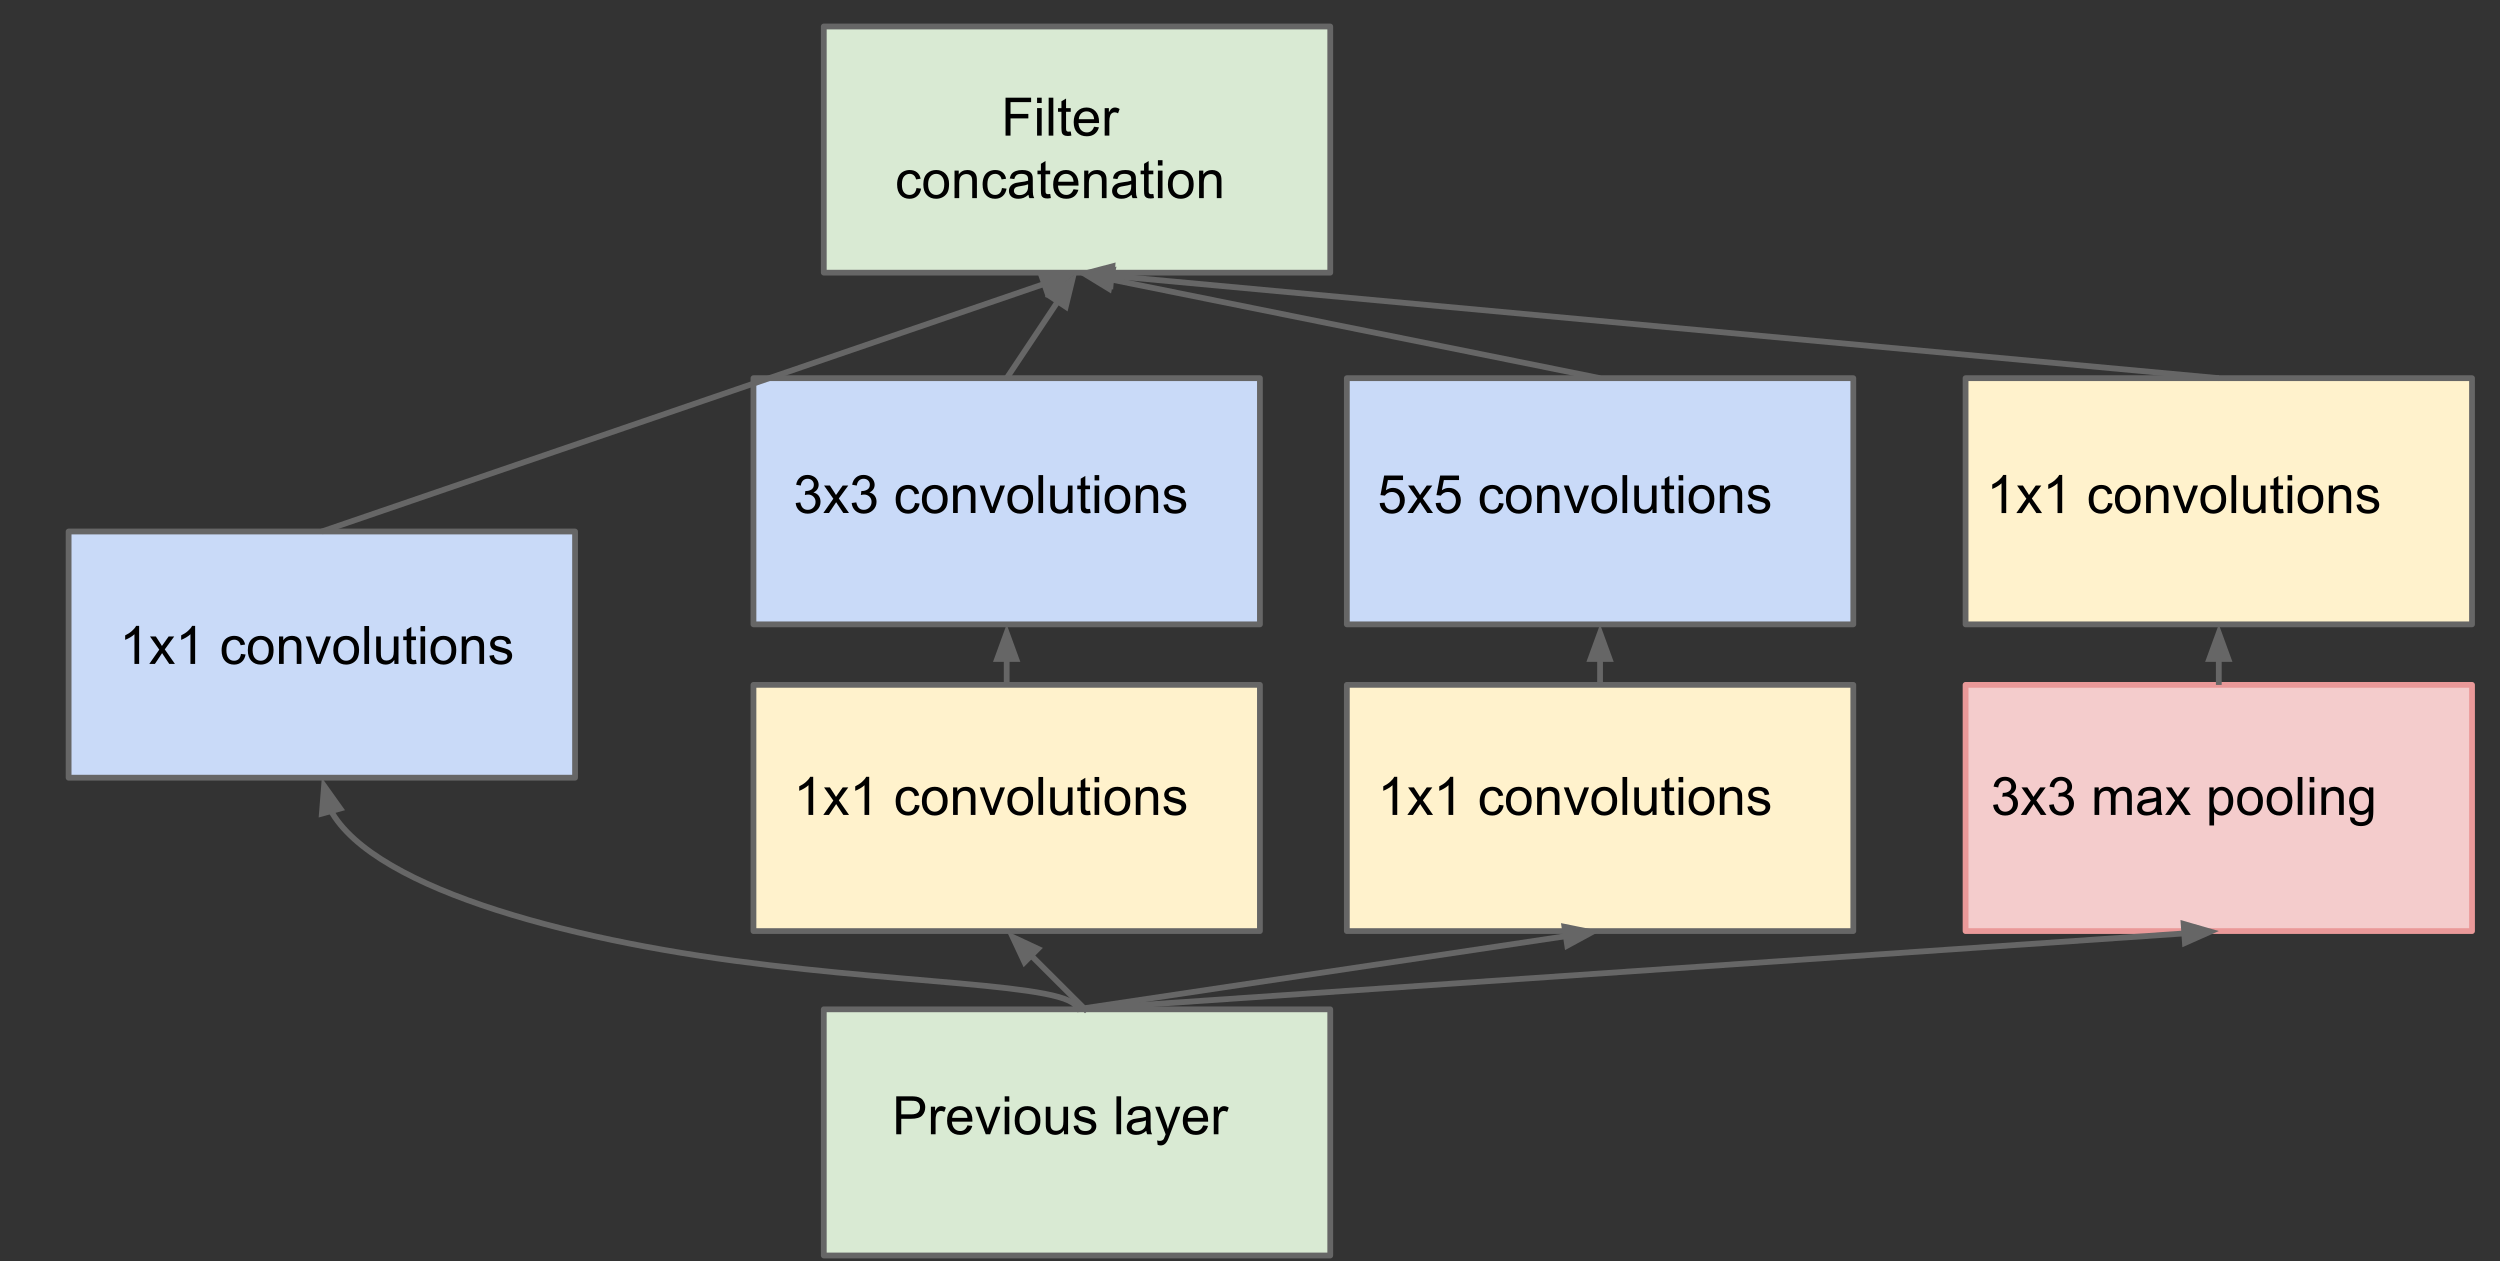 <?xml version="1.0" encoding="UTF-8"?>
<svg xmlns="http://www.w3.org/2000/svg" xmlns:xlink="http://www.w3.org/1999/xlink" width="660pt" height="333pt" viewBox="0 0 660 333" version="1.1">
<rect x="0" y="0" width="660" height="333" fill="#333333" stroke="none"/>
<defs>
<g>
<symbol overflow="visible" id="glyph0-0">
<path style="stroke:none;" d="M 1.75 0 L 1.75 -8.75 L 8.75 -8.75 L 8.75 0 Z M 1.969 -0.219 L 8.531 -0.219 L 8.531 -8.531 L 1.969 -8.531 Z M 1.969 -0.219 "/>
</symbol>
<symbol overflow="visible" id="glyph0-1">
<path style="stroke:none;" d="M 5.219 0 L 3.984 0 L 3.984 -7.844 C 3.691 -7.562 3.301 -7.273 2.812 -6.984 C 2.332 -6.703 1.906 -6.492 1.531 -6.359 L 1.531 -7.547 C 2.219 -7.867 2.816 -8.258 3.328 -8.719 C 3.848 -9.176 4.211 -9.625 4.422 -10.062 L 5.219 -10.062 Z M 5.219 0 "/>
</symbol>
<symbol overflow="visible" id="glyph0-2">
<path style="stroke:none;" d="M 0.109 0 L 2.75 -3.781 L 0.297 -7.266 L 1.844 -7.266 L 2.953 -5.562 C 3.16 -5.238 3.328 -4.969 3.453 -4.75 C 3.66 -5.051 3.848 -5.316 4.016 -5.547 L 5.234 -7.266 L 6.703 -7.266 L 4.203 -3.844 L 6.891 0 L 5.391 0 L 3.891 -2.25 L 3.5 -2.859 L 1.594 0 Z M 0.109 0 "/>
</symbol>
<symbol overflow="visible" id="glyph0-3">
<path style="stroke:none;" d=""/>
</symbol>
<symbol overflow="visible" id="glyph0-4">
<path style="stroke:none;" d="M 5.656 -2.656 L 6.875 -2.5 C 6.738 -1.664 6.395 -1.008 5.844 -0.531 C 5.301 -0.062 4.633 0.172 3.844 0.172 C 2.852 0.172 2.055 -0.148 1.453 -0.797 C 0.848 -1.453 0.547 -2.391 0.547 -3.609 C 0.547 -4.391 0.676 -5.07 0.938 -5.656 C 1.195 -6.25 1.594 -6.691 2.125 -6.984 C 2.656 -7.273 3.234 -7.422 3.859 -7.422 C 4.641 -7.422 5.281 -7.223 5.781 -6.828 C 6.289 -6.43 6.613 -5.863 6.75 -5.125 L 5.562 -4.938 C 5.445 -5.426 5.242 -5.789 4.953 -6.031 C 4.66 -6.281 4.312 -6.406 3.906 -6.406 C 3.281 -6.406 2.773 -6.18 2.391 -5.734 C 2.004 -5.297 1.812 -4.598 1.812 -3.641 C 1.812 -2.66 2 -1.945 2.375 -1.5 C 2.75 -1.062 3.234 -0.844 3.828 -0.844 C 4.316 -0.844 4.723 -0.988 5.047 -1.281 C 5.367 -1.582 5.57 -2.039 5.656 -2.656 Z M 5.656 -2.656 "/>
</symbol>
<symbol overflow="visible" id="glyph0-5">
<path style="stroke:none;" d="M 0.469 -3.625 C 0.469 -4.969 0.844 -5.969 1.594 -6.625 C 2.207 -7.156 2.969 -7.422 3.875 -7.422 C 4.863 -7.422 5.676 -7.094 6.312 -6.438 C 6.945 -5.789 7.266 -4.891 7.266 -3.734 C 7.266 -2.797 7.125 -2.055 6.844 -1.516 C 6.562 -0.984 6.148 -0.566 5.609 -0.266 C 5.078 0.023 4.5 0.172 3.875 0.172 C 2.852 0.172 2.031 -0.156 1.406 -0.812 C 0.781 -1.469 0.469 -2.406 0.469 -3.625 Z M 1.734 -3.625 C 1.734 -2.695 1.938 -2 2.344 -1.531 C 2.75 -1.07 3.258 -0.844 3.875 -0.844 C 4.477 -0.844 4.984 -1.078 5.391 -1.547 C 5.797 -2.016 6 -2.723 6 -3.672 C 6 -4.566 5.797 -5.242 5.391 -5.703 C 4.984 -6.172 4.477 -6.406 3.875 -6.406 C 3.258 -6.406 2.75 -6.176 2.344 -5.719 C 1.938 -5.258 1.734 -4.562 1.734 -3.625 Z M 1.734 -3.625 "/>
</symbol>
<symbol overflow="visible" id="glyph0-6">
<path style="stroke:none;" d="M 0.922 0 L 0.922 -7.266 L 2.031 -7.266 L 2.031 -6.234 C 2.562 -7.023 3.332 -7.422 4.344 -7.422 C 4.781 -7.422 5.18 -7.344 5.547 -7.188 C 5.91 -7.031 6.18 -6.82 6.359 -6.562 C 6.547 -6.312 6.676 -6.008 6.75 -5.656 C 6.801 -5.426 6.828 -5.031 6.828 -4.469 L 6.828 0 L 5.594 0 L 5.594 -4.422 C 5.594 -4.922 5.547 -5.289 5.453 -5.531 C 5.359 -5.781 5.188 -5.977 4.938 -6.125 C 4.695 -6.281 4.41 -6.359 4.078 -6.359 C 3.555 -6.359 3.102 -6.191 2.719 -5.859 C 2.344 -5.523 2.156 -4.895 2.156 -3.969 L 2.156 0 Z M 0.922 0 "/>
</symbol>
<symbol overflow="visible" id="glyph0-7">
<path style="stroke:none;" d="M 2.938 0 L 0.172 -7.266 L 1.484 -7.266 L 3.031 -2.906 C 3.195 -2.438 3.352 -1.953 3.5 -1.453 C 3.613 -1.836 3.766 -2.297 3.953 -2.828 L 5.578 -7.266 L 6.844 -7.266 L 4.094 0 Z M 2.938 0 "/>
</symbol>
<symbol overflow="visible" id="glyph0-8">
<path style="stroke:none;" d="M 0.891 0 L 0.891 -10.016 L 2.125 -10.016 L 2.125 0 Z M 0.891 0 "/>
</symbol>
<symbol overflow="visible" id="glyph0-9">
<path style="stroke:none;" d="M 5.688 0 L 5.688 -1.062 C 5.113 -0.238 4.344 0.172 3.375 0.172 C 2.945 0.172 2.547 0.086 2.172 -0.078 C 1.805 -0.242 1.531 -0.453 1.344 -0.703 C 1.164 -0.953 1.039 -1.254 0.969 -1.609 C 0.914 -1.848 0.891 -2.234 0.891 -2.766 L 0.891 -7.266 L 2.125 -7.266 L 2.125 -3.234 C 2.125 -2.586 2.148 -2.156 2.203 -1.938 C 2.273 -1.613 2.438 -1.359 2.688 -1.172 C 2.938 -0.984 3.25 -0.891 3.625 -0.891 C 3.988 -0.891 4.332 -0.984 4.656 -1.172 C 4.977 -1.367 5.207 -1.629 5.344 -1.953 C 5.477 -2.273 5.547 -2.75 5.547 -3.375 L 5.547 -7.266 L 6.781 -7.266 L 6.781 0 Z M 5.688 0 "/>
</symbol>
<symbol overflow="visible" id="glyph0-10">
<path style="stroke:none;" d="M 3.609 -1.094 L 3.781 -0.016 C 3.438 0.055 3.129 0.094 2.859 0.094 C 2.41 0.094 2.062 0.023 1.812 -0.109 C 1.57 -0.254 1.398 -0.441 1.297 -0.672 C 1.203 -0.898 1.156 -1.383 1.156 -2.125 L 1.156 -6.297 L 0.25 -6.297 L 0.25 -7.266 L 1.156 -7.266 L 1.156 -9.062 L 2.375 -9.797 L 2.375 -7.266 L 3.609 -7.266 L 3.609 -6.297 L 2.375 -6.297 L 2.375 -2.062 C 2.375 -1.707 2.395 -1.477 2.438 -1.375 C 2.477 -1.281 2.547 -1.203 2.641 -1.141 C 2.742 -1.078 2.883 -1.047 3.062 -1.047 C 3.207 -1.047 3.391 -1.062 3.609 -1.094 Z M 3.609 -1.094 "/>
</symbol>
<symbol overflow="visible" id="glyph0-11">
<path style="stroke:none;" d="M 0.938 -8.609 L 0.938 -10.016 L 2.156 -10.016 L 2.156 -8.609 Z M 0.938 0 L 0.938 -7.266 L 2.156 -7.266 L 2.156 0 Z M 0.938 0 "/>
</symbol>
<symbol overflow="visible" id="glyph0-12">
<path style="stroke:none;" d="M 0.438 -2.172 L 1.641 -2.359 C 1.711 -1.867 1.906 -1.492 2.219 -1.234 C 2.531 -0.973 2.969 -0.844 3.531 -0.844 C 4.094 -0.844 4.508 -0.957 4.781 -1.188 C 5.062 -1.414 5.203 -1.688 5.203 -2 C 5.203 -2.281 5.078 -2.5 4.828 -2.656 C 4.66 -2.77 4.242 -2.91 3.578 -3.078 C 2.672 -3.305 2.039 -3.504 1.688 -3.672 C 1.344 -3.836 1.082 -4.066 0.906 -4.359 C 0.727 -4.648 0.641 -4.973 0.641 -5.328 C 0.641 -5.648 0.711 -5.945 0.859 -6.219 C 1.004 -6.5 1.207 -6.734 1.469 -6.922 C 1.656 -7.055 1.91 -7.172 2.234 -7.266 C 2.566 -7.367 2.926 -7.422 3.312 -7.422 C 3.875 -7.422 4.367 -7.336 4.797 -7.172 C 5.234 -7.016 5.555 -6.797 5.766 -6.516 C 5.973 -6.234 6.113 -5.859 6.188 -5.391 L 4.984 -5.219 C 4.93 -5.594 4.77 -5.883 4.5 -6.094 C 4.238 -6.301 3.867 -6.406 3.391 -6.406 C 2.828 -6.406 2.426 -6.312 2.188 -6.125 C 1.945 -5.945 1.828 -5.727 1.828 -5.469 C 1.828 -5.312 1.875 -5.172 1.969 -5.047 C 2.07 -4.91 2.234 -4.801 2.453 -4.719 C 2.566 -4.676 2.926 -4.57 3.531 -4.406 C 4.406 -4.164 5.016 -3.973 5.359 -3.828 C 5.703 -3.68 5.969 -3.469 6.156 -3.188 C 6.352 -2.906 6.453 -2.555 6.453 -2.141 C 6.453 -1.723 6.332 -1.332 6.094 -0.969 C 5.863 -0.613 5.52 -0.332 5.062 -0.125 C 4.613 0.07 4.102 0.172 3.531 0.172 C 2.594 0.172 1.875 -0.023 1.375 -0.422 C 0.883 -0.816 0.57 -1.398 0.438 -2.172 Z M 0.438 -2.172 "/>
</symbol>
<symbol overflow="visible" id="glyph0-13">
<path style="stroke:none;" d="M 0.594 -2.641 L 1.812 -2.812 C 1.957 -2.113 2.195 -1.609 2.531 -1.297 C 2.875 -0.992 3.289 -0.844 3.781 -0.844 C 4.363 -0.844 4.852 -1.039 5.25 -1.438 C 5.645 -1.844 5.844 -2.344 5.844 -2.938 C 5.844 -3.5 5.656 -3.961 5.281 -4.328 C 4.914 -4.691 4.453 -4.875 3.891 -4.875 C 3.648 -4.875 3.359 -4.832 3.016 -4.75 L 3.156 -5.828 C 3.238 -5.816 3.301 -5.812 3.344 -5.812 C 3.875 -5.812 4.348 -5.945 4.766 -6.219 C 5.18 -6.488 5.391 -6.91 5.391 -7.484 C 5.391 -7.93 5.238 -8.301 4.938 -8.594 C 4.633 -8.895 4.238 -9.047 3.75 -9.047 C 3.27 -9.047 2.867 -8.895 2.547 -8.594 C 2.234 -8.301 2.031 -7.852 1.938 -7.25 L 0.719 -7.469 C 0.863 -8.289 1.203 -8.926 1.734 -9.375 C 2.266 -9.832 2.926 -10.062 3.719 -10.062 C 4.27 -10.062 4.773 -9.941 5.234 -9.703 C 5.691 -9.473 6.039 -9.156 6.281 -8.75 C 6.531 -8.344 6.656 -7.91 6.656 -7.453 C 6.656 -7.023 6.539 -6.633 6.312 -6.281 C 6.082 -5.926 5.738 -5.641 5.281 -5.422 C 5.875 -5.285 6.332 -5.004 6.656 -4.578 C 6.988 -4.148 7.156 -3.609 7.156 -2.953 C 7.156 -2.078 6.832 -1.336 6.188 -0.734 C 5.551 -0.129 4.75 0.172 3.781 0.172 C 2.895 0.172 2.16 -0.086 1.578 -0.609 C 1.004 -1.129 0.676 -1.805 0.594 -2.641 Z M 0.594 -2.641 "/>
</symbol>
<symbol overflow="visible" id="glyph0-14">
<path style="stroke:none;" d="M 0.578 -2.625 L 1.875 -2.734 C 1.969 -2.109 2.188 -1.633 2.531 -1.312 C 2.883 -1 3.305 -0.844 3.797 -0.844 C 4.391 -0.844 4.891 -1.066 5.297 -1.516 C 5.711 -1.961 5.922 -2.551 5.922 -3.281 C 5.922 -3.988 5.723 -4.547 5.328 -4.953 C 4.93 -5.359 4.414 -5.562 3.781 -5.562 C 3.383 -5.562 3.023 -5.469 2.703 -5.281 C 2.391 -5.102 2.141 -4.875 1.953 -4.594 L 0.797 -4.734 L 1.766 -9.891 L 6.75 -9.891 L 6.75 -8.703 L 2.75 -8.703 L 2.219 -6.016 C 2.82 -6.43 3.453 -6.641 4.109 -6.641 C 4.984 -6.641 5.719 -6.336 6.312 -5.734 C 6.914 -5.129 7.219 -4.348 7.219 -3.391 C 7.219 -2.484 6.957 -1.703 6.438 -1.047 C 5.789 -0.234 4.91 0.172 3.797 0.172 C 2.891 0.172 2.145 -0.082 1.562 -0.594 C 0.988 -1.102 0.66 -1.781 0.578 -2.625 Z M 0.578 -2.625 "/>
</symbol>
<symbol overflow="visible" id="glyph0-15">
<path style="stroke:none;" d="M 1.156 0 L 1.156 -10.016 L 7.906 -10.016 L 7.906 -8.844 L 2.469 -8.844 L 2.469 -5.734 L 7.172 -5.734 L 7.172 -4.547 L 2.469 -4.547 L 2.469 0 Z M 1.156 0 "/>
</symbol>
<symbol overflow="visible" id="glyph0-16">
<path style="stroke:none;" d="M 5.891 -2.344 L 7.172 -2.188 C 6.961 -1.438 6.586 -0.852 6.047 -0.438 C 5.504 -0.031 4.812 0.172 3.969 0.172 C 2.906 0.172 2.062 -0.156 1.438 -0.812 C 0.82 -1.469 0.516 -2.383 0.516 -3.562 C 0.516 -4.789 0.828 -5.738 1.453 -6.406 C 2.086 -7.082 2.906 -7.422 3.906 -7.422 C 4.875 -7.422 5.664 -7.086 6.281 -6.422 C 6.895 -5.766 7.203 -4.836 7.203 -3.641 C 7.203 -3.566 7.203 -3.457 7.203 -3.312 L 1.781 -3.312 C 1.832 -2.52 2.055 -1.91 2.453 -1.484 C 2.859 -1.055 3.367 -0.844 3.984 -0.844 C 4.43 -0.844 4.812 -0.961 5.125 -1.203 C 5.445 -1.441 5.703 -1.82 5.891 -2.344 Z M 1.859 -4.328 L 5.906 -4.328 C 5.852 -4.941 5.695 -5.398 5.438 -5.703 C 5.051 -6.172 4.547 -6.406 3.922 -6.406 C 3.348 -6.406 2.867 -6.219 2.484 -5.844 C 2.109 -5.469 1.898 -4.961 1.859 -4.328 Z M 1.859 -4.328 "/>
</symbol>
<symbol overflow="visible" id="glyph0-17">
<path style="stroke:none;" d="M 0.906 0 L 0.906 -7.266 L 2.016 -7.266 L 2.016 -6.156 C 2.297 -6.676 2.555 -7.016 2.797 -7.172 C 3.035 -7.336 3.301 -7.422 3.594 -7.422 C 4.008 -7.422 4.43 -7.289 4.859 -7.031 L 4.438 -5.891 C 4.133 -6.066 3.832 -6.156 3.531 -6.156 C 3.258 -6.156 3.016 -6.07 2.797 -5.906 C 2.586 -5.75 2.438 -5.523 2.344 -5.234 C 2.207 -4.797 2.141 -4.316 2.141 -3.797 L 2.141 0 Z M 0.906 0 "/>
</symbol>
<symbol overflow="visible" id="glyph0-18">
<path style="stroke:none;" d="M 5.656 -0.891 C 5.207 -0.504 4.77 -0.227 4.344 -0.062 C 3.926 0.094 3.473 0.172 2.984 0.172 C 2.191 0.172 1.578 -0.02 1.141 -0.406 C 0.711 -0.801 0.5 -1.305 0.5 -1.922 C 0.5 -2.273 0.578 -2.598 0.734 -2.891 C 0.898 -3.18 1.113 -3.414 1.375 -3.594 C 1.645 -3.77 1.941 -3.906 2.266 -4 C 2.504 -4.062 2.867 -4.125 3.359 -4.188 C 4.359 -4.301 5.094 -4.441 5.562 -4.609 C 5.562 -4.773 5.562 -4.879 5.562 -4.922 C 5.562 -5.43 5.445 -5.785 5.219 -5.984 C 4.906 -6.266 4.438 -6.406 3.812 -6.406 C 3.238 -6.406 2.812 -6.301 2.531 -6.094 C 2.258 -5.895 2.055 -5.539 1.922 -5.031 L 0.719 -5.188 C 0.82 -5.707 1 -6.125 1.25 -6.438 C 1.508 -6.75 1.875 -6.988 2.344 -7.156 C 2.82 -7.332 3.375 -7.422 4 -7.422 C 4.613 -7.422 5.113 -7.348 5.5 -7.203 C 5.883 -7.055 6.164 -6.875 6.344 -6.656 C 6.531 -6.438 6.66 -6.156 6.734 -5.812 C 6.773 -5.602 6.797 -5.227 6.797 -4.688 L 6.797 -3.047 C 6.797 -1.898 6.82 -1.176 6.875 -0.875 C 6.926 -0.57 7.031 -0.281 7.188 0 L 5.906 0 C 5.781 -0.258 5.695 -0.555 5.656 -0.891 Z M 5.562 -3.641 C 5.113 -3.461 4.441 -3.305 3.547 -3.172 C 3.047 -3.098 2.688 -3.016 2.469 -2.922 C 2.258 -2.836 2.098 -2.707 1.984 -2.531 C 1.867 -2.352 1.812 -2.16 1.812 -1.953 C 1.812 -1.617 1.938 -1.344 2.188 -1.125 C 2.438 -0.906 2.801 -0.797 3.281 -0.797 C 3.758 -0.797 4.18 -0.898 4.547 -1.109 C 4.91 -1.316 5.18 -1.602 5.359 -1.969 C 5.492 -2.238 5.562 -2.645 5.562 -3.188 Z M 5.562 -3.641 "/>
</symbol>
<symbol overflow="visible" id="glyph0-19">
<path style="stroke:none;" d="M 1.078 0 L 1.078 -10.016 L 4.859 -10.016 C 5.523 -10.016 6.035 -9.984 6.391 -9.922 C 6.879 -9.836 7.289 -9.68 7.625 -9.453 C 7.957 -9.223 8.223 -8.898 8.422 -8.484 C 8.629 -8.078 8.734 -7.625 8.734 -7.125 C 8.734 -6.27 8.461 -5.547 7.922 -4.953 C 7.379 -4.367 6.398 -4.078 4.984 -4.078 L 2.406 -4.078 L 2.406 0 Z M 2.406 -5.25 L 5 -5.25 C 5.852 -5.25 6.457 -5.41 6.812 -5.734 C 7.176 -6.055 7.359 -6.504 7.359 -7.078 C 7.359 -7.504 7.254 -7.863 7.047 -8.156 C 6.836 -8.457 6.555 -8.656 6.203 -8.75 C 5.984 -8.812 5.57 -8.844 4.969 -8.844 L 2.406 -8.844 Z M 2.406 -5.25 "/>
</symbol>
<symbol overflow="visible" id="glyph0-20">
<path style="stroke:none;" d="M 0.875 2.797 L 0.734 1.641 C 1.004 1.711 1.238 1.75 1.438 1.75 C 1.707 1.75 1.926 1.703 2.094 1.609 C 2.258 1.523 2.395 1.398 2.5 1.234 C 2.57 1.109 2.695 0.801 2.875 0.312 C 2.895 0.25 2.93 0.148 2.984 0.016 L 0.219 -7.266 L 1.547 -7.266 L 3.062 -3.062 C 3.258 -2.52 3.438 -1.957 3.594 -1.375 C 3.727 -1.938 3.895 -2.488 4.094 -3.031 L 5.641 -7.266 L 6.875 -7.266 L 4.109 0.125 C 3.816 0.914 3.586 1.461 3.422 1.766 C 3.203 2.172 2.953 2.469 2.672 2.656 C 2.391 2.852 2.051 2.953 1.656 2.953 C 1.426 2.953 1.164 2.898 0.875 2.797 Z M 0.875 2.797 "/>
</symbol>
<symbol overflow="visible" id="glyph0-21">
<path style="stroke:none;" d="M 0.922 0 L 0.922 -7.266 L 2.031 -7.266 L 2.031 -6.234 C 2.25 -6.598 2.547 -6.883 2.922 -7.094 C 3.305 -7.312 3.738 -7.422 4.219 -7.422 C 4.758 -7.422 5.203 -7.305 5.547 -7.078 C 5.891 -6.859 6.133 -6.551 6.281 -6.156 C 6.852 -7 7.598 -7.422 8.516 -7.422 C 9.234 -7.422 9.785 -7.223 10.172 -6.828 C 10.566 -6.43 10.766 -5.816 10.766 -4.984 L 10.766 0 L 9.531 0 L 9.531 -4.578 C 9.531 -5.066 9.488 -5.422 9.406 -5.641 C 9.332 -5.859 9.191 -6.031 8.984 -6.156 C 8.773 -6.289 8.531 -6.359 8.25 -6.359 C 7.738 -6.359 7.312 -6.188 6.969 -5.844 C 6.633 -5.508 6.469 -4.969 6.469 -4.219 L 6.469 0 L 5.234 0 L 5.234 -4.719 C 5.234 -5.258 5.133 -5.664 4.938 -5.938 C 4.738 -6.219 4.41 -6.359 3.953 -6.359 C 3.609 -6.359 3.285 -6.266 2.984 -6.078 C 2.691 -5.898 2.477 -5.633 2.344 -5.281 C 2.219 -4.938 2.156 -4.43 2.156 -3.766 L 2.156 0 Z M 0.922 0 "/>
</symbol>
<symbol overflow="visible" id="glyph0-22">
<path style="stroke:none;" d="M 0.922 2.781 L 0.922 -7.266 L 2.047 -7.266 L 2.047 -6.312 C 2.305 -6.688 2.602 -6.961 2.938 -7.141 C 3.27 -7.328 3.676 -7.422 4.156 -7.422 C 4.77 -7.422 5.312 -7.258 5.781 -6.938 C 6.258 -6.625 6.617 -6.176 6.859 -5.594 C 7.098 -5.008 7.219 -4.375 7.219 -3.688 C 7.219 -2.945 7.082 -2.273 6.812 -1.672 C 6.551 -1.078 6.164 -0.617 5.656 -0.297 C 5.156 0.016 4.625 0.172 4.062 0.172 C 3.656 0.172 3.285 0.082 2.953 -0.094 C 2.629 -0.27 2.363 -0.488 2.156 -0.75 L 2.156 2.781 Z M 2.031 -3.594 C 2.031 -2.656 2.219 -1.961 2.594 -1.516 C 2.977 -1.066 3.441 -0.844 3.984 -0.844 C 4.523 -0.844 4.988 -1.07 5.375 -1.531 C 5.77 -2 5.969 -2.719 5.969 -3.688 C 5.969 -4.613 5.773 -5.305 5.391 -5.766 C 5.016 -6.223 4.562 -6.453 4.031 -6.453 C 3.508 -6.453 3.047 -6.207 2.641 -5.719 C 2.234 -5.227 2.031 -4.52 2.031 -3.594 Z M 2.031 -3.594 "/>
</symbol>
<symbol overflow="visible" id="glyph0-23">
<path style="stroke:none;" d="M 0.703 0.609 L 1.891 0.781 C 1.941 1.145 2.082 1.414 2.312 1.594 C 2.613 1.812 3.031 1.922 3.562 1.922 C 4.133 1.922 4.57 1.805 4.875 1.578 C 5.188 1.359 5.398 1.039 5.516 0.625 C 5.578 0.375 5.602 -0.148 5.594 -0.953 C 5.062 -0.316 4.395 0 3.594 0 C 2.594 0 1.816 -0.359 1.266 -1.078 C 0.723 -1.797 0.453 -2.66 0.453 -3.672 C 0.453 -4.359 0.578 -4.992 0.828 -5.578 C 1.078 -6.172 1.438 -6.625 1.906 -6.938 C 2.383 -7.258 2.945 -7.422 3.594 -7.422 C 4.445 -7.422 5.156 -7.078 5.719 -6.391 L 5.719 -7.266 L 6.844 -7.266 L 6.844 -0.984 C 6.844 0.148 6.727 0.953 6.5 1.422 C 6.27 1.891 5.906 2.258 5.406 2.531 C 4.906 2.812 4.289 2.953 3.562 2.953 C 2.695 2.953 2 2.754 1.469 2.359 C 0.938 1.973 0.68 1.391 0.703 0.609 Z M 1.719 -3.766 C 1.719 -2.805 1.906 -2.109 2.281 -1.672 C 2.656 -1.234 3.129 -1.016 3.703 -1.016 C 4.266 -1.016 4.738 -1.234 5.125 -1.672 C 5.508 -2.109 5.703 -2.789 5.703 -3.719 C 5.703 -4.602 5.504 -5.27 5.109 -5.719 C 4.711 -6.176 4.238 -6.406 3.688 -6.406 C 3.133 -6.406 2.664 -6.18 2.281 -5.734 C 1.906 -5.297 1.719 -4.641 1.719 -3.766 Z M 1.719 -3.766 "/>
</symbol>
</g>
</defs>
<g id="surface1">
<path style="fill-rule:nonzero;fill:rgb(78.822%,85.489%,97.253%);fill-opacity:1;stroke-width:762;stroke-linecap:butt;stroke-linejoin:round;stroke:rgb(39.999%,39.999%,39.999%);stroke-opacity:1;stroke-miterlimit:14.336;" d="M 9056.687 70159.56 L 75908.294 70159.56 L 75908.294 102655.684 L 9056.687 102655.684 Z M 9056.687 70159.56 " transform="matrix(0.002,0,0,0.002,0,0)"/>
<g style="fill:rgb(0%,0%,0%);fill-opacity:1;">
  <use xlink:href="#glyph0-1" x="31.511" y="175.285"/>
  <use xlink:href="#glyph0-2" x="39.295" y="175.285"/>
  <use xlink:href="#glyph0-1" x="46.295" y="175.285"/>
  <use xlink:href="#glyph0-3" x="54.079" y="175.285"/>
  <use xlink:href="#glyph0-4" x="57.957" y="175.285"/>
  <use xlink:href="#glyph0-5" x="64.957" y="175.285"/>
  <use xlink:href="#glyph0-6" x="72.741" y="175.285"/>
  <use xlink:href="#glyph0-7" x="80.525" y="175.285"/>
  <use xlink:href="#glyph0-5" x="87.525" y="175.285"/>
  <use xlink:href="#glyph0-8" x="95.309" y="175.285"/>
  <use xlink:href="#glyph0-9" x="98.417" y="175.285"/>
  <use xlink:href="#glyph0-10" x="106.201" y="175.285"/>
  <use xlink:href="#glyph0-11" x="110.079" y="175.285"/>
  <use xlink:href="#glyph0-5" x="113.187" y="175.285"/>
  <use xlink:href="#glyph0-6" x="120.971" y="175.285"/>
  <use xlink:href="#glyph0-12" x="128.755" y="175.285"/>
</g>
<path style="fill-rule:nonzero;fill:rgb(78.822%,85.489%,97.253%);fill-opacity:1;stroke-width:762;stroke-linecap:butt;stroke-linejoin:round;stroke:rgb(39.999%,39.999%,39.999%);stroke-opacity:1;stroke-miterlimit:14.336;" d="M 99456.872 49918.936 L 166308.479 49918.936 L 166308.479 82415.06 L 99456.872 82415.06 Z M 99456.872 49918.936 " transform="matrix(0.002,0,0,0.002,0,0)"/>
<g style="fill:rgb(0%,0%,0%);fill-opacity:1;">
  <use xlink:href="#glyph0-13" x="209.463" y="135.44"/>
  <use xlink:href="#glyph0-2" x="217.247" y="135.44"/>
  <use xlink:href="#glyph0-13" x="224.247" y="135.44"/>
  <use xlink:href="#glyph0-3" x="232.031" y="135.44"/>
  <use xlink:href="#glyph0-4" x="235.909" y="135.44"/>
  <use xlink:href="#glyph0-5" x="242.909" y="135.44"/>
  <use xlink:href="#glyph0-6" x="250.693" y="135.44"/>
  <use xlink:href="#glyph0-7" x="258.477" y="135.44"/>
  <use xlink:href="#glyph0-5" x="265.477" y="135.44"/>
  <use xlink:href="#glyph0-8" x="273.261" y="135.44"/>
  <use xlink:href="#glyph0-9" x="276.369" y="135.44"/>
  <use xlink:href="#glyph0-10" x="284.153" y="135.44"/>
  <use xlink:href="#glyph0-11" x="288.031" y="135.44"/>
  <use xlink:href="#glyph0-5" x="291.139" y="135.44"/>
  <use xlink:href="#glyph0-6" x="298.923" y="135.44"/>
  <use xlink:href="#glyph0-12" x="306.707" y="135.44"/>
</g>
<path style="fill-rule:nonzero;fill:rgb(78.822%,85.489%,97.253%);fill-opacity:1;stroke-width:762;stroke-linecap:butt;stroke-linejoin:round;stroke:rgb(39.999%,39.999%,39.999%);stroke-opacity:1;stroke-miterlimit:14.336;" d="M 177782.135 49918.936 L 244635.727 49918.936 L 244635.727 82415.06 L 177782.135 82415.06 Z M 177782.135 49918.936 " transform="matrix(0.002,0,0,0.002,0,0)"/>
<g style="fill:rgb(0%,0%,0%);fill-opacity:1;">
  <use xlink:href="#glyph0-14" x="363.65" y="135.44"/>
  <use xlink:href="#glyph0-2" x="371.434" y="135.44"/>
  <use xlink:href="#glyph0-14" x="378.434" y="135.44"/>
  <use xlink:href="#glyph0-3" x="386.218" y="135.44"/>
  <use xlink:href="#glyph0-4" x="390.096" y="135.44"/>
  <use xlink:href="#glyph0-5" x="397.096" y="135.44"/>
  <use xlink:href="#glyph0-6" x="404.88" y="135.44"/>
  <use xlink:href="#glyph0-7" x="412.664" y="135.44"/>
  <use xlink:href="#glyph0-5" x="419.664" y="135.44"/>
  <use xlink:href="#glyph0-8" x="427.448" y="135.44"/>
  <use xlink:href="#glyph0-9" x="430.556" y="135.44"/>
  <use xlink:href="#glyph0-10" x="438.34" y="135.44"/>
  <use xlink:href="#glyph0-11" x="442.218" y="135.44"/>
  <use xlink:href="#glyph0-5" x="445.326" y="135.44"/>
  <use xlink:href="#glyph0-6" x="453.11" y="135.44"/>
  <use xlink:href="#glyph0-12" x="460.894" y="135.44"/>
</g>
<path style="fill-rule:nonzero;fill:rgb(85.097%,91.763%,82.744%);fill-opacity:1;stroke-width:762;stroke-linecap:butt;stroke-linejoin:round;stroke:rgb(39.999%,39.999%,39.999%);stroke-opacity:1;stroke-miterlimit:14.336;" d="M 108739.778 3496.469 L 175591.385 3496.469 L 175591.385 35990.608 L 108739.778 35990.608 Z M 108739.778 3496.469 " transform="matrix(0.002,0,0,0.002,0,0)"/>
<g style="fill:rgb(0%,0%,0%);fill-opacity:1;">
  <use xlink:href="#glyph0-15" x="264.308" y="35.805"/>
  <use xlink:href="#glyph0-11" x="272.848" y="35.805"/>
  <use xlink:href="#glyph0-8" x="275.956" y="35.805"/>
  <use xlink:href="#glyph0-10" x="279.064" y="35.805"/>
  <use xlink:href="#glyph0-16" x="282.942" y="35.805"/>
  <use xlink:href="#glyph0-17" x="290.726" y="35.805"/>
  <use xlink:href="#glyph0-3" x="295.388" y="35.805"/>
</g>
<g style="fill:rgb(0%,0%,0%);fill-opacity:1;">
  <use xlink:href="#glyph0-4" x="236.289" y="52.305"/>
  <use xlink:href="#glyph0-5" x="243.289" y="52.305"/>
  <use xlink:href="#glyph0-6" x="251.073" y="52.305"/>
  <use xlink:href="#glyph0-4" x="258.857" y="52.305"/>
  <use xlink:href="#glyph0-18" x="265.857" y="52.305"/>
  <use xlink:href="#glyph0-10" x="273.641" y="52.305"/>
  <use xlink:href="#glyph0-16" x="277.519" y="52.305"/>
  <use xlink:href="#glyph0-6" x="285.303" y="52.305"/>
  <use xlink:href="#glyph0-18" x="293.087" y="52.305"/>
  <use xlink:href="#glyph0-10" x="300.871" y="52.305"/>
  <use xlink:href="#glyph0-11" x="304.749" y="52.305"/>
  <use xlink:href="#glyph0-5" x="307.857" y="52.305"/>
  <use xlink:href="#glyph0-6" x="315.641" y="52.305"/>
</g>
<path style="fill-rule:nonzero;fill:rgb(85.097%,91.763%,82.744%);fill-opacity:1;stroke-width:762;stroke-linecap:butt;stroke-linejoin:round;stroke:rgb(39.999%,39.999%,39.999%);stroke-opacity:1;stroke-miterlimit:14.336;" d="M 108739.778 133230.933 L 175591.385 133230.933 L 175591.385 165727.057 L 108739.778 165727.057 Z M 108739.778 133230.933 " transform="matrix(0.002,0,0,0.002,0,0)"/>
<g style="fill:rgb(0%,0%,0%);fill-opacity:1;">
  <use xlink:href="#glyph0-19" x="235.528" y="299.439"/>
  <use xlink:href="#glyph0-17" x="244.852" y="299.439"/>
  <use xlink:href="#glyph0-16" x="249.514" y="299.439"/>
  <use xlink:href="#glyph0-7" x="257.298" y="299.439"/>
  <use xlink:href="#glyph0-11" x="264.298" y="299.439"/>
  <use xlink:href="#glyph0-5" x="267.406" y="299.439"/>
  <use xlink:href="#glyph0-9" x="275.19" y="299.439"/>
  <use xlink:href="#glyph0-12" x="282.974" y="299.439"/>
  <use xlink:href="#glyph0-3" x="289.974" y="299.439"/>
  <use xlink:href="#glyph0-8" x="293.852" y="299.439"/>
  <use xlink:href="#glyph0-18" x="296.96" y="299.439"/>
  <use xlink:href="#glyph0-20" x="304.744" y="299.439"/>
  <use xlink:href="#glyph0-16" x="311.744" y="299.439"/>
  <use xlink:href="#glyph0-17" x="319.528" y="299.439"/>
</g>
<path style="fill:none;stroke-width:762;stroke-linecap:butt;stroke-linejoin:round;stroke:rgb(39.999%,39.999%,39.999%);stroke-opacity:1;stroke-miterlimit:14.336;" d="M 42481.499 70159.56 L 137840.636 37478.889 " transform="matrix(0.002,0,0,0.002,0,0)"/>
<path style="fill-rule:evenodd;fill:rgb(39.999%,39.999%,39.999%);fill-opacity:1;stroke-width:762;stroke-linecap:butt;stroke-linejoin:miter;stroke:rgb(39.999%,39.999%,39.999%);stroke-opacity:1;stroke-miterlimit:11.474;" d="M 138249.417 38669.514 L 141112.87 36357.718 L 137433.839 36288.264 Z M 138249.417 38669.514 " transform="matrix(0.002,0,0,0.002,0,0)"/>
<path style="fill:none;stroke-width:762;stroke-linecap:butt;stroke-linejoin:round;stroke:rgb(39.999%,39.999%,39.999%);stroke-opacity:1;stroke-miterlimit:14.336;" d="M 132881.683 49918.936 L 139634.511 39790.686 " transform="matrix(0.002,0,0,0.002,0,0)"/>
<path style="fill-rule:evenodd;fill:rgb(39.999%,39.999%,39.999%);fill-opacity:1;stroke-width:762;stroke-linecap:butt;stroke-linejoin:miter;stroke:rgb(39.999%,39.999%,39.999%);stroke-opacity:1;stroke-miterlimit:11.474;" d="M 140680.277 40489.186 L 141551.417 36913.343 L 138586.761 39092.186 Z M 140680.277 40489.186 " transform="matrix(0.002,0,0,0.002,0,0)"/>
<path style="fill:none;stroke-width:762;stroke-linecap:butt;stroke-linejoin:round;stroke:rgb(39.999%,39.999%,39.999%);stroke-opacity:1;stroke-miterlimit:14.336;" d="M 211208.931 49918.936 L 146643.323 36891.514 " transform="matrix(0.002,0,0,0.002,0,0)"/>
<path style="fill-rule:evenodd;fill:rgb(39.999%,39.999%,39.999%);fill-opacity:1;stroke-width:762;stroke-linecap:butt;stroke-linejoin:miter;stroke:rgb(39.999%,39.999%,39.999%);stroke-opacity:1;stroke-miterlimit:11.474;" d="M 146891.37 35657.233 L 143252.027 36206.905 L 146393.292 38125.796 Z M 146891.37 35657.233 " transform="matrix(0.002,0,0,0.002,0,0)"/>
<path style="fill-rule:nonzero;fill:rgb(95.685%,79.999%,79.999%);fill-opacity:1;stroke-width:762;stroke-linecap:butt;stroke-linejoin:round;stroke:rgb(91.763%,59.999%,59.999%);stroke-opacity:1;stroke-miterlimit:14.336;" d="M 259455.039 90404.153 L 326306.646 90404.153 L 326306.646 122900.277 L 259455.039 122900.277 Z M 259455.039 90404.153 " transform="matrix(0.002,0,0,0.002,0,0)"/>
<g style="fill:rgb(0%,0%,0%);fill-opacity:1;">
  <use xlink:href="#glyph0-13" x="525.59" y="215.134"/>
  <use xlink:href="#glyph0-2" x="533.374" y="215.134"/>
  <use xlink:href="#glyph0-13" x="540.374" y="215.134"/>
  <use xlink:href="#glyph0-3" x="548.158" y="215.134"/>
  <use xlink:href="#glyph0-21" x="552.036" y="215.134"/>
  <use xlink:href="#glyph0-18" x="563.698" y="215.134"/>
  <use xlink:href="#glyph0-2" x="571.482" y="215.134"/>
  <use xlink:href="#glyph0-3" x="578.482" y="215.134"/>
  <use xlink:href="#glyph0-22" x="582.36" y="215.134"/>
  <use xlink:href="#glyph0-5" x="590.144" y="215.134"/>
  <use xlink:href="#glyph0-5" x="597.928" y="215.134"/>
  <use xlink:href="#glyph0-8" x="605.712" y="215.134"/>
  <use xlink:href="#glyph0-11" x="608.82" y="215.134"/>
  <use xlink:href="#glyph0-6" x="611.928" y="215.134"/>
  <use xlink:href="#glyph0-23" x="619.712" y="215.134"/>
</g>
<path style="fill:none;stroke-width:762;stroke-linecap:butt;stroke-linejoin:round;stroke:rgb(39.999%,39.999%,39.999%);stroke-opacity:1;stroke-miterlimit:14.336;" d="M 142166.574 133230.933 L 288325.71 123211.824 " transform="matrix(0.002,0,0,0.002,0,0)"/>
<path style="fill-rule:evenodd;fill:rgb(39.999%,39.999%,39.999%);fill-opacity:1;stroke-width:762;stroke-linecap:butt;stroke-linejoin:miter;stroke:rgb(39.999%,39.999%,39.999%);stroke-opacity:1;stroke-miterlimit:11.474;" d="M 288411.038 124465.949 L 291774.553 122973.699 L 288238.397 121955.715 Z M 288411.038 124465.949 " transform="matrix(0.002,0,0,0.002,0,0)"/>
<path style="fill-rule:nonzero;fill:rgb(100%,94.901%,79.999%);fill-opacity:1;stroke-width:762;stroke-linecap:butt;stroke-linejoin:round;stroke:rgb(39.999%,39.999%,39.999%);stroke-opacity:1;stroke-miterlimit:14.336;" d="M 99456.872 90404.153 L 166308.479 90404.153 L 166308.479 122900.277 L 99456.872 122900.277 Z M 99456.872 90404.153 " transform="matrix(0.002,0,0,0.002,0,0)"/>
<g style="fill:rgb(0%,0%,0%);fill-opacity:1;">
  <use xlink:href="#glyph0-1" x="209.463" y="215.134"/>
  <use xlink:href="#glyph0-2" x="217.247" y="215.134"/>
  <use xlink:href="#glyph0-1" x="224.247" y="215.134"/>
  <use xlink:href="#glyph0-3" x="232.031" y="215.134"/>
  <use xlink:href="#glyph0-4" x="235.909" y="215.134"/>
  <use xlink:href="#glyph0-5" x="242.909" y="215.134"/>
  <use xlink:href="#glyph0-6" x="250.693" y="215.134"/>
  <use xlink:href="#glyph0-7" x="258.477" y="215.134"/>
  <use xlink:href="#glyph0-5" x="265.477" y="215.134"/>
  <use xlink:href="#glyph0-8" x="273.261" y="215.134"/>
  <use xlink:href="#glyph0-9" x="276.369" y="215.134"/>
  <use xlink:href="#glyph0-10" x="284.153" y="215.134"/>
  <use xlink:href="#glyph0-11" x="288.031" y="215.134"/>
  <use xlink:href="#glyph0-5" x="291.139" y="215.134"/>
  <use xlink:href="#glyph0-6" x="298.923" y="215.134"/>
  <use xlink:href="#glyph0-12" x="306.707" y="215.134"/>
</g>
<path style="fill-rule:nonzero;fill:rgb(100%,94.901%,79.999%);fill-opacity:1;stroke-width:762;stroke-linecap:butt;stroke-linejoin:round;stroke:rgb(39.999%,39.999%,39.999%);stroke-opacity:1;stroke-miterlimit:14.336;" d="M 177782.135 90404.153 L 244635.727 90404.153 L 244635.727 122900.277 L 177782.135 122900.277 Z M 177782.135 90404.153 " transform="matrix(0.002,0,0,0.002,0,0)"/>
<g style="fill:rgb(0%,0%,0%);fill-opacity:1;">
  <use xlink:href="#glyph0-1" x="363.65" y="215.134"/>
  <use xlink:href="#glyph0-2" x="371.434" y="215.134"/>
  <use xlink:href="#glyph0-1" x="378.434" y="215.134"/>
  <use xlink:href="#glyph0-3" x="386.218" y="215.134"/>
  <use xlink:href="#glyph0-4" x="390.096" y="215.134"/>
  <use xlink:href="#glyph0-5" x="397.096" y="215.134"/>
  <use xlink:href="#glyph0-6" x="404.88" y="215.134"/>
  <use xlink:href="#glyph0-7" x="412.664" y="215.134"/>
  <use xlink:href="#glyph0-5" x="419.664" y="215.134"/>
  <use xlink:href="#glyph0-8" x="427.448" y="215.134"/>
  <use xlink:href="#glyph0-9" x="430.556" y="215.134"/>
  <use xlink:href="#glyph0-10" x="438.34" y="215.134"/>
  <use xlink:href="#glyph0-11" x="442.218" y="215.134"/>
  <use xlink:href="#glyph0-5" x="445.326" y="215.134"/>
  <use xlink:href="#glyph0-6" x="453.11" y="215.134"/>
  <use xlink:href="#glyph0-12" x="460.894" y="215.134"/>
</g>
<path style="fill-rule:nonzero;fill:rgb(100%,94.901%,79.999%);fill-opacity:1;stroke-width:762;stroke-linecap:butt;stroke-linejoin:round;stroke:rgb(39.999%,39.999%,39.999%);stroke-opacity:1;stroke-miterlimit:14.336;" d="M 259455.039 49918.936 L 326306.646 49918.936 L 326306.646 82415.06 L 259455.039 82415.06 Z M 259455.039 49918.936 " transform="matrix(0.002,0,0,0.002,0,0)"/>
<g style="fill:rgb(0%,0%,0%);fill-opacity:1;">
  <use xlink:href="#glyph0-1" x="524.422" y="135.441"/>
  <use xlink:href="#glyph0-2" x="532.206" y="135.441"/>
  <use xlink:href="#glyph0-1" x="539.206" y="135.441"/>
  <use xlink:href="#glyph0-3" x="546.99" y="135.441"/>
  <use xlink:href="#glyph0-4" x="550.868" y="135.441"/>
  <use xlink:href="#glyph0-5" x="557.868" y="135.441"/>
  <use xlink:href="#glyph0-6" x="565.652" y="135.441"/>
  <use xlink:href="#glyph0-7" x="573.436" y="135.441"/>
  <use xlink:href="#glyph0-5" x="580.436" y="135.441"/>
  <use xlink:href="#glyph0-8" x="588.22" y="135.441"/>
  <use xlink:href="#glyph0-9" x="591.328" y="135.441"/>
  <use xlink:href="#glyph0-10" x="599.112" y="135.441"/>
  <use xlink:href="#glyph0-11" x="602.99" y="135.441"/>
  <use xlink:href="#glyph0-5" x="606.098" y="135.441"/>
  <use xlink:href="#glyph0-6" x="613.882" y="135.441"/>
  <use xlink:href="#glyph0-12" x="621.666" y="135.441"/>
</g>
<path style="fill:none;stroke-width:762;stroke-linecap:butt;stroke-linejoin:round;stroke:rgb(39.999%,39.999%,39.999%);stroke-opacity:1;stroke-miterlimit:14.336;" d="M 132881.683 90404.153 L 132881.683 86983.091 " transform="matrix(0.002,0,0,0.002,0,0)"/>
<path style="fill-rule:evenodd;fill:rgb(39.999%,39.999%,39.999%);fill-opacity:1;stroke-width:762;stroke-linecap:butt;stroke-linejoin:miter;stroke:rgb(39.999%,39.999%,39.999%);stroke-opacity:1;stroke-miterlimit:11.474;" d="M 134139.777 86983.091 L 132881.683 83526.31 L 131623.59 86983.091 Z M 134139.777 86983.091 " transform="matrix(0.002,0,0,0.002,0,0)"/>
<path style="fill:none;stroke-width:762;stroke-linecap:butt;stroke-linejoin:round;stroke:rgb(39.999%,39.999%,39.999%);stroke-opacity:1;stroke-miterlimit:14.336;" d="M 211208.931 90404.153 L 211208.931 86983.091 " transform="matrix(0.002,0,0,0.002,0,0)"/>
<path style="fill-rule:evenodd;fill:rgb(39.999%,39.999%,39.999%);fill-opacity:1;stroke-width:762;stroke-linecap:butt;stroke-linejoin:miter;stroke:rgb(39.999%,39.999%,39.999%);stroke-opacity:1;stroke-miterlimit:11.474;" d="M 212467.024 86983.091 L 211208.931 83526.31 L 209950.837 86983.091 Z M 212467.024 86983.091 " transform="matrix(0.002,0,0,0.002,0,0)"/>
<path style="fill:none;stroke-width:762;stroke-linecap:butt;stroke-linejoin:round;stroke:rgb(39.999%,39.999%,39.999%);stroke-opacity:1;stroke-miterlimit:14.336;" d="M 292881.834 90408.122 L 292881.834 86987.06 " transform="matrix(0.002,0,0,0.002,0,0)"/>
<path style="fill-rule:evenodd;fill:rgb(39.999%,39.999%,39.999%);fill-opacity:1;stroke-width:762;stroke-linecap:butt;stroke-linejoin:miter;stroke:rgb(39.999%,39.999%,39.999%);stroke-opacity:1;stroke-miterlimit:11.474;" d="M 294139.928 86987.06 L 292881.834 83530.279 L 291621.756 86987.06 Z M 294139.928 86987.06 " transform="matrix(0.002,0,0,0.002,0,0)"/>
<path style="fill:none;stroke-width:762;stroke-linecap:butt;stroke-linejoin:round;stroke:rgb(39.999%,39.999%,39.999%);stroke-opacity:1;stroke-miterlimit:14.336;" d="M 143490.152 133482.949 L 136118.199 126128.855 " transform="matrix(0.002,0,0,0.002,0,0)"/>
<path style="fill-rule:evenodd;fill:rgb(39.999%,39.999%,39.999%);fill-opacity:1;stroke-width:762;stroke-linecap:butt;stroke-linejoin:miter;stroke:rgb(39.999%,39.999%,39.999%);stroke-opacity:1;stroke-miterlimit:11.474;" d="M 137007.199 125237.871 L 133671.464 123686.09 L 135229.199 127019.84 Z M 137007.199 125237.871 " transform="matrix(0.002,0,0,0.002,0,0)"/>
<path style="fill:none;stroke-width:762;stroke-linecap:butt;stroke-linejoin:round;stroke:rgb(39.999%,39.999%,39.999%);stroke-opacity:1;stroke-miterlimit:14.336;" d="M 142166.574 133230.933 L 206692.493 123574.965 " transform="matrix(0.002,0,0,0.002,0,0)"/>
<path style="fill-rule:evenodd;fill:rgb(39.999%,39.999%,39.999%);fill-opacity:1;stroke-width:762;stroke-linecap:butt;stroke-linejoin:miter;stroke:rgb(39.999%,39.999%,39.999%);stroke-opacity:1;stroke-miterlimit:11.474;" d="M 206879.025 124819.168 L 210111.571 123062.996 L 206505.962 122330.762 Z M 206879.025 124819.168 " transform="matrix(0.002,0,0,0.002,0,0)"/>
<path style="fill:none;stroke-width:762;stroke-linecap:butt;stroke-linejoin:round;stroke:rgb(39.999%,39.999%,39.999%);stroke-opacity:1;stroke-miterlimit:14.336;" d="M 142166.574 133230.933 C 142166.574 129694.777 117244.809 129980.527 92323.044 126158.621 C 79863.154 124247.668 67403.263 121308.809 58056.858 117379.746 C 53385.639 115415.215 49490.311 113202.637 46765.764 110747.965 C 46083.139 110132.809 45475.92 109503.762 44946.092 108860.825 C 44682.17 108537.372 44436.108 108211.934 44211.874 107882.528 C 44100.749 107717.825 43993.592 107551.137 43890.405 107384.45 C 43840.795 107301.106 43791.186 107217.762 43741.577 107134.418 L 43701.889 107060.997 " transform="matrix(0.002,0,0,0.002,0,0)"/>
<path style="fill-rule:evenodd;fill:rgb(39.999%,39.999%,39.999%);fill-opacity:1;stroke-width:762;stroke-linecap:butt;stroke-linejoin:miter;stroke:rgb(39.999%,39.999%,39.999%);stroke-opacity:1;stroke-miterlimit:11.474;" d="M 44914.342 106725.637 L 42779.155 103727.247 L 42487.452 107396.356 Z M 44914.342 106725.637 " transform="matrix(0.002,0,0,0.002,0,0)"/>
<path style="fill:none;stroke-width:762;stroke-linecap:butt;stroke-linejoin:round;stroke:rgb(39.999%,39.999%,39.999%);stroke-opacity:1;stroke-miterlimit:14.336;" d="M 292881.834 49918.936 L 146712.777 36409.311 " transform="matrix(0.002,0,0,0.002,0,0)"/>
<path style="fill-rule:evenodd;fill:rgb(39.999%,39.999%,39.999%);fill-opacity:1;stroke-width:762;stroke-linecap:butt;stroke-linejoin:miter;stroke:rgb(39.999%,39.999%,39.999%);stroke-opacity:1;stroke-miterlimit:11.474;" d="M 146829.855 35155.186 L 143269.886 36089.827 L 146597.683 37661.452 Z M 146829.855 35155.186 " transform="matrix(0.002,0,0,0.002,0,0)"/>
</g>
</svg>
